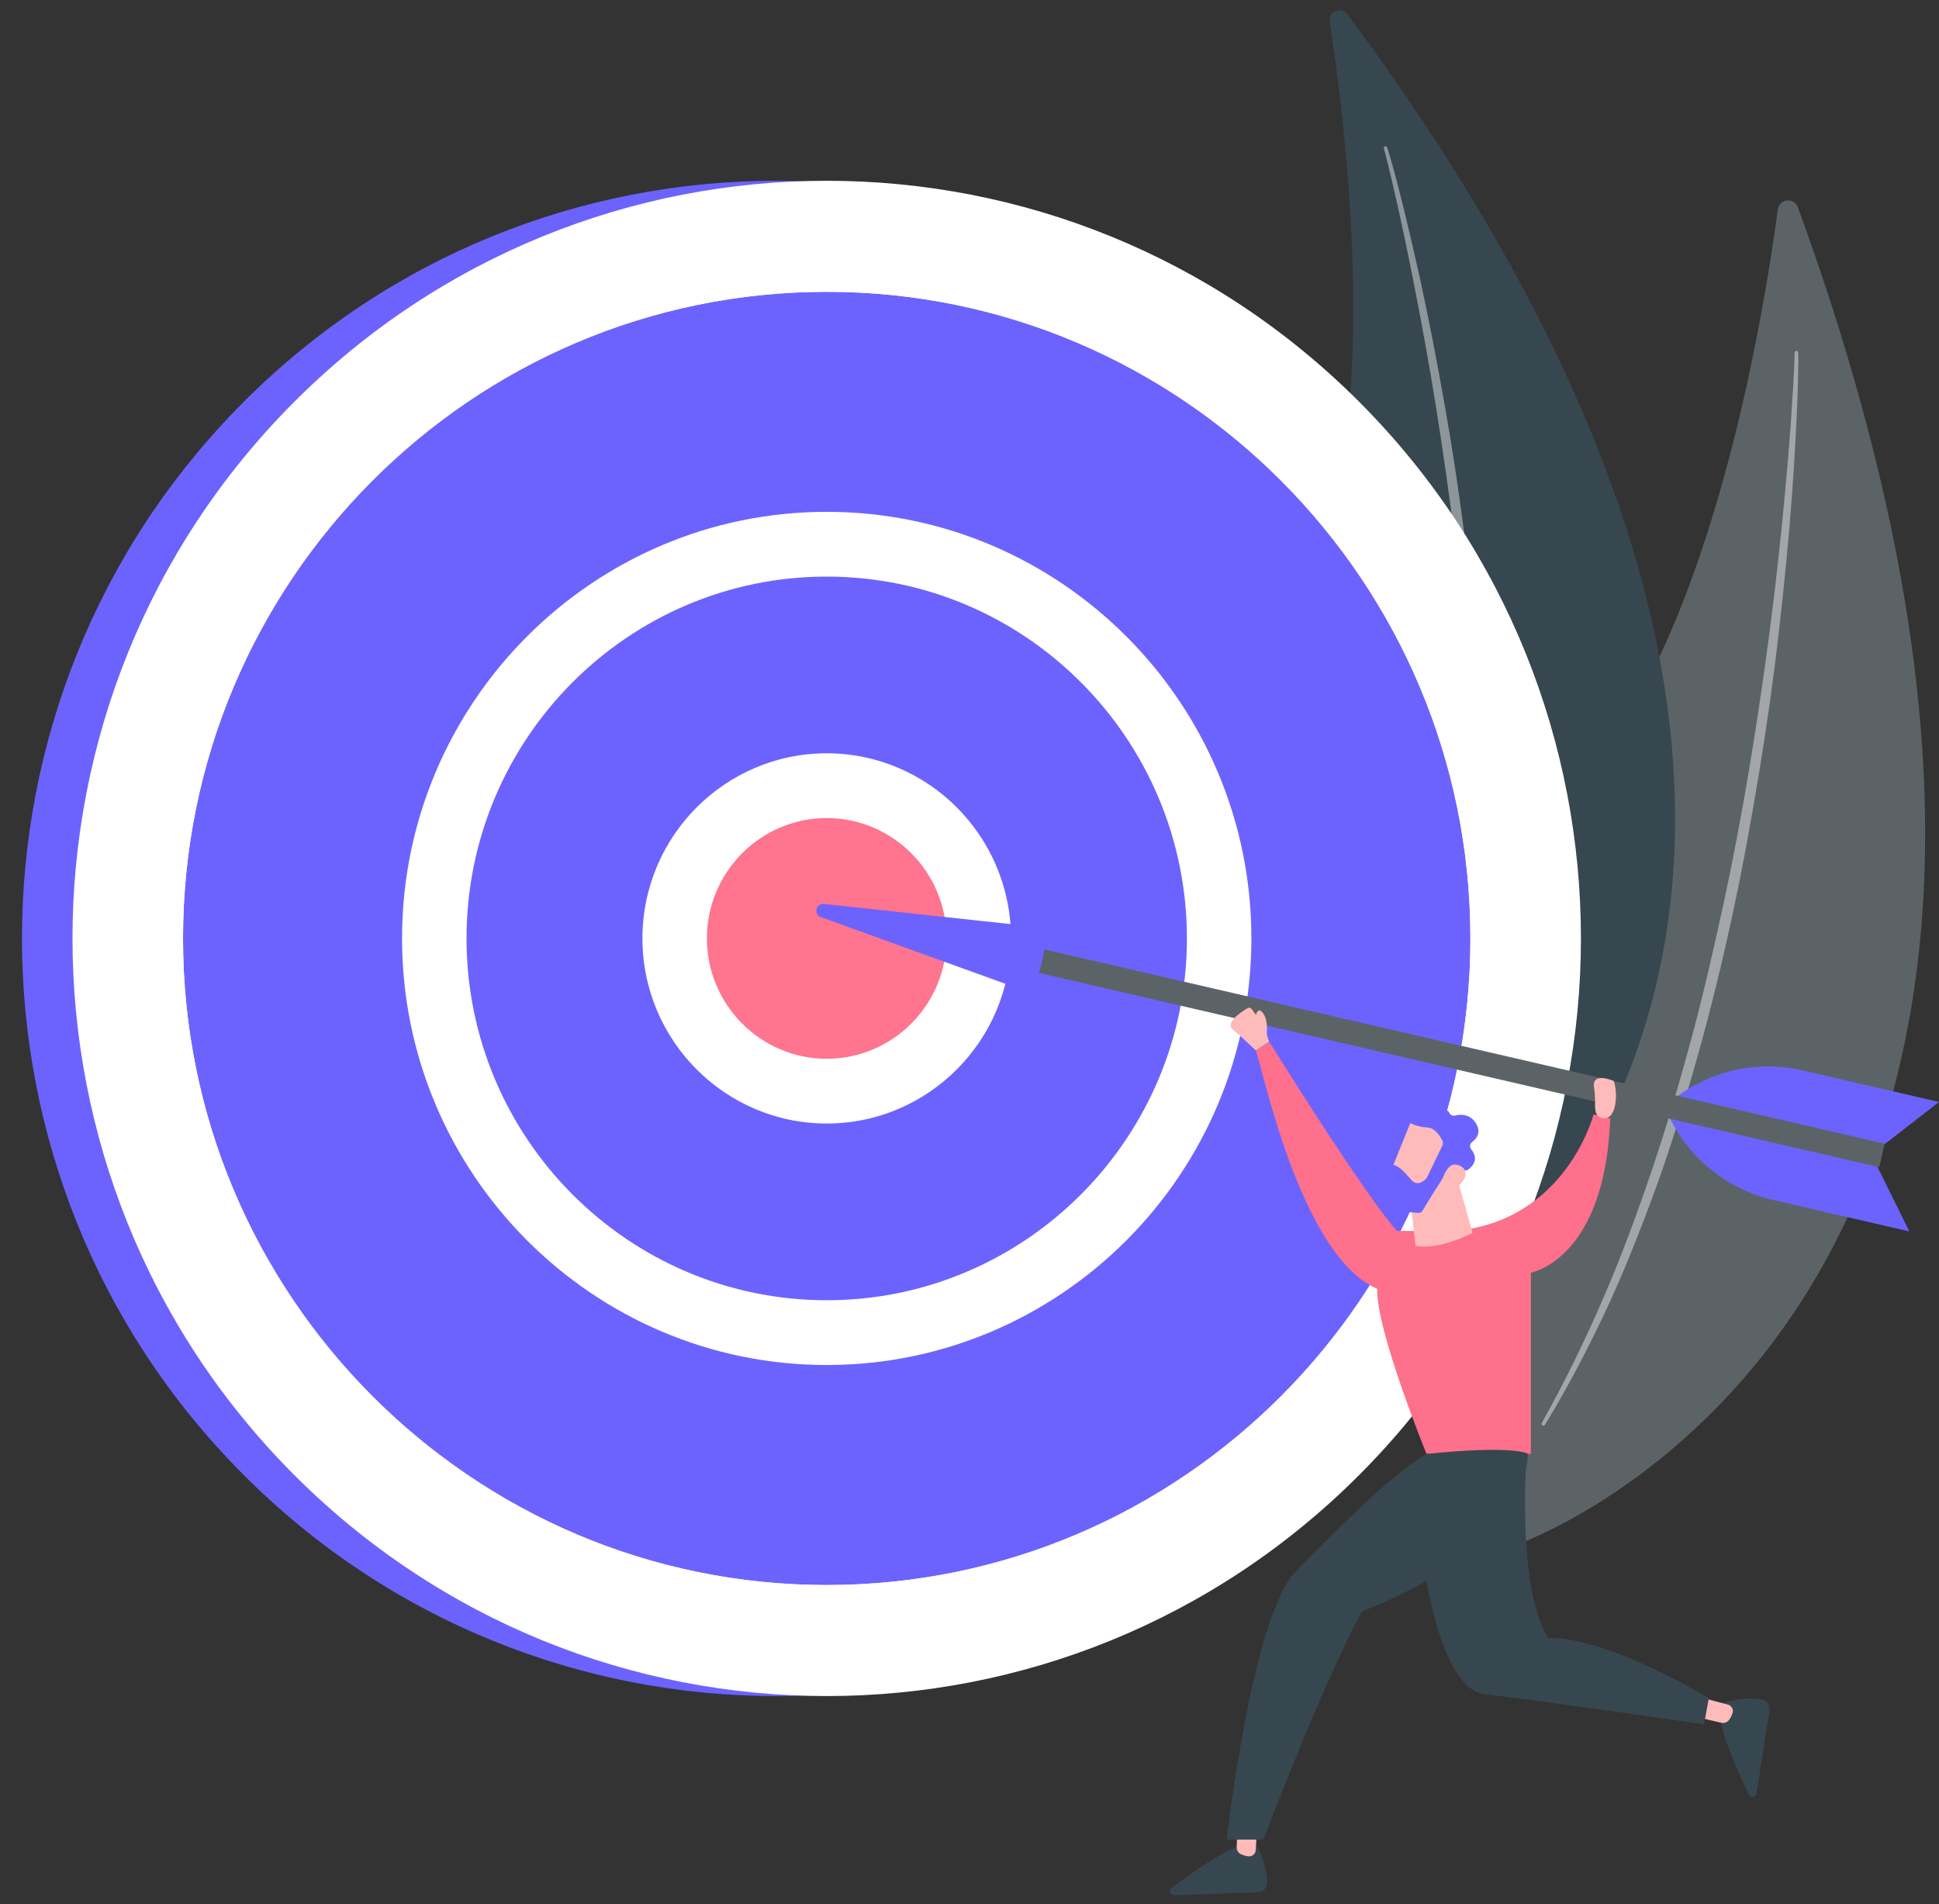 <svg width="167" height="164" viewBox="0 0 167 164" fill="none" xmlns="http://www.w3.org/2000/svg">
<rect x="0" y="0" width="167" height="164" fill="#333333" stroke="none"/>
<g clip-path="url(#clip0_1_948)">
<path d="M154.846 17.854C154.526 16.978 153.247 17.116 153.122 18.04C151.92 26.982 148.037 50.328 138.915 63.711C124.064 85.501 116.764 118.517 130.271 133.184C130.271 133.184 189.701 113.318 154.846 17.854Z" fill="#5C6367"/>
<path opacity="0.43" d="M154.869 30.367C154.887 30.652 154.878 30.887 154.881 31.142L154.873 31.891L154.838 33.387C154.809 34.385 154.764 35.382 154.719 36.378C154.622 38.371 154.5 40.363 154.36 42.353C154.073 46.333 153.678 50.305 153.224 54.271C152.776 58.237 152.217 62.191 151.575 66.13C150.929 70.07 150.228 74.001 149.399 77.908C147.755 85.722 145.687 93.454 143.084 101.008C141.742 104.771 140.303 108.5 138.651 112.137C136.973 115.762 135.142 119.316 133.06 122.72C133.015 122.794 132.919 122.818 132.845 122.772C132.773 122.728 132.749 122.634 132.79 122.561L132.791 122.56C134.733 119.089 136.485 115.521 138.058 111.873C139.642 108.23 141.015 104.497 142.288 100.734C143.56 96.97 144.68 93.154 145.714 89.315C146.747 85.476 147.621 81.595 148.473 77.71C150.145 69.931 151.402 62.067 152.443 54.174C152.955 50.227 153.389 46.268 153.752 42.303C153.936 40.32 154.103 38.336 154.245 36.35L154.435 33.37L154.515 31.88L154.546 31.134C154.553 30.89 154.564 30.628 154.561 30.414V30.379C154.559 30.293 154.627 30.222 154.713 30.221C154.796 30.22 154.865 30.285 154.87 30.367H154.869Z" fill="white"/>
<path d="M116.053 1.233C115.521 0.517 114.386 0.994 114.523 1.876C115.848 10.405 118.627 32.879 113.896 47.652C106.194 71.705 108.466 103.983 124.835 113.731C124.835 113.731 173.94 79.226 116.053 1.233Z" fill="#37474F"/>
<path opacity="0.43" d="M119.474 12.701C119.568 12.958 119.624 13.176 119.695 13.408L119.891 14.098L120.266 15.48C120.51 16.403 120.739 17.329 120.969 18.255C121.422 20.11 121.851 21.969 122.264 23.833C123.082 27.562 123.799 31.312 124.46 35.073C125.126 38.833 125.687 42.612 126.169 46.401C126.646 50.19 127.072 53.988 127.372 57.798C127.987 65.414 128.189 73.073 127.852 80.714C127.644 84.532 127.336 88.347 126.808 92.135C126.252 95.918 125.538 99.68 124.552 103.372C124.53 103.454 124.446 103.502 124.365 103.48C124.285 103.459 124.238 103.378 124.255 103.299V103.296C125.092 99.582 125.729 95.829 126.181 92.053C126.645 88.278 126.888 84.478 127.034 80.679C127.177 76.878 127.168 73.073 127.074 69.269C126.978 65.465 126.726 61.667 126.452 57.871C125.873 50.28 124.89 42.723 123.703 35.2C123.101 31.44 122.424 27.691 121.681 23.955C121.312 22.087 120.927 20.221 120.518 18.361L119.884 15.576L119.552 14.187L119.379 13.495C119.318 13.27 119.257 13.026 119.197 12.831L119.186 12.798C119.161 12.718 119.205 12.633 119.285 12.608C119.363 12.583 119.445 12.625 119.472 12.7L119.474 12.701Z" fill="white"/>
<path d="M112.784 126.971C138.152 101.486 138.152 60.168 112.784 34.684C87.416 9.199 46.287 9.199 20.919 34.684C-4.449 60.168 -4.449 101.486 20.919 126.971C46.287 152.455 87.416 152.455 112.784 126.971Z" fill="#6C63FF"/>
<path d="M117.136 126.971C142.503 101.486 142.503 60.168 117.136 34.684C91.768 9.199 50.638 9.199 25.27 34.684C-0.098 60.168 -0.098 101.486 25.27 126.971C50.638 152.455 91.768 152.455 117.136 126.971Z" fill="white"/>
<path d="M71.203 136.522C101.821 136.522 126.642 111.587 126.642 80.828C126.642 50.069 101.821 25.134 71.203 25.134C40.584 25.134 15.763 50.069 15.763 80.828C15.763 111.587 40.584 136.522 71.203 136.522Z" fill="#6C63FF"/>
<path d="M71.203 139.311C39.102 139.311 12.986 113.076 12.986 80.828C12.986 48.58 39.102 22.344 71.203 22.344C103.303 22.344 129.419 48.579 129.419 80.827C129.419 113.075 103.303 139.311 71.203 139.311V139.311ZM71.203 25.133C40.633 25.133 15.763 50.117 15.763 80.827C15.763 111.537 40.633 136.521 71.203 136.521C101.772 136.521 126.642 111.537 126.642 80.827C126.642 50.117 101.772 25.133 71.203 25.133Z" fill="white"/>
<path d="M95.102 104.836C108.301 91.576 108.301 70.078 95.102 56.818C81.903 43.559 60.503 43.559 47.304 56.818C34.105 70.078 34.105 91.576 47.304 104.836C60.503 118.095 81.903 118.095 95.102 104.836Z" fill="#6C63FF"/>
<path d="M71.203 117.571C51.035 117.571 34.627 101.087 34.627 80.827C34.627 60.566 51.035 44.084 71.203 44.084C91.37 44.084 107.778 60.566 107.778 80.827C107.778 101.087 91.37 117.571 71.203 117.571ZM71.203 49.663C54.097 49.663 40.181 63.643 40.181 80.827C40.181 98.01 54.097 111.991 71.203 111.991C88.308 111.991 102.225 98.01 102.225 80.827C102.225 63.643 88.308 49.663 71.203 49.663Z" fill="white"/>
<path d="M80.462 90.128C85.576 84.991 85.576 76.661 80.462 71.524C75.348 66.387 67.057 66.387 61.943 71.524C56.829 76.661 56.829 84.991 61.943 90.128C67.057 95.265 75.348 95.265 80.462 90.128Z" fill="#FF748E"/>
<path d="M71.202 96.771C62.451 96.771 55.331 89.618 55.331 80.826C55.331 72.034 62.451 64.882 71.202 64.882C79.954 64.882 87.074 72.034 87.074 80.826C87.074 89.618 79.954 96.771 71.202 96.771ZM71.202 70.461C65.513 70.461 60.884 75.111 60.884 80.826C60.884 86.542 65.513 91.192 71.202 91.192C76.892 91.192 81.52 86.542 81.52 80.826C81.52 75.111 76.892 70.461 71.202 70.461Z" fill="white"/>
<path d="M161.67 100.442L164.444 106.066L152.682 103.345C148.828 102.454 145.575 99.873 143.819 96.313L161.67 100.442Z" fill="#6C63FF"/>
<path d="M162.057 98.752L166.999 94.913L155.237 92.192C151.383 91.301 147.335 92.193 144.206 94.623L162.057 98.752Z" fill="#6C63FF"/>
<path d="M85.969 80.856L85.505 82.881L161.852 100.531L162.316 98.506L85.969 80.856Z" fill="#5C6367"/>
<path d="M89.52 79.863C90.676 80.13 89.421 85.608 88.264 85.341L70.701 78.991C70.052 78.756 70.275 77.784 70.96 77.857L89.52 79.863Z" fill="#6C63FF"/>
<path d="M108.156 158.885C108.156 158.885 109.093 160.243 109.14 162.15C109.151 162.599 108.79 162.97 108.343 162.985L101.126 163.238C100.788 163.25 100.636 162.819 100.906 162.614C102.238 161.602 104.86 159.709 106.777 158.933L108.156 158.885L108.156 158.885Z" fill="#37474F"/>
<path d="M108.335 156.57L108.15 159.357C108.13 159.669 107.863 159.914 107.553 159.888C107.364 159.872 107.138 159.823 106.888 159.71C106.65 159.603 106.503 159.357 106.513 159.095L106.638 155.732L108.336 156.571L108.335 156.57Z" fill="#FEBBBA"/>
<path d="M148.361 146.724C148.361 146.724 149.866 146.057 151.739 146.373C152.18 146.447 152.474 146.874 152.404 147.318L151.282 154.484C151.23 154.819 150.779 154.888 150.63 154.583C149.894 153.077 148.541 150.132 148.147 148.094L148.361 146.724V146.724Z" fill="#37474F"/>
<path d="M146.133 146.108L148.822 146.819C149.122 146.899 149.311 147.209 149.227 147.51C149.175 147.693 149.085 147.907 148.927 148.132C148.777 148.346 148.508 148.444 148.255 148.385L144.992 147.623L146.133 146.108H146.133Z" fill="#FEBBBA"/>
<path d="M109.309 89.722C109.309 89.722 109.067 89.16 109.107 88.828C109.146 88.496 109.155 87.459 108.536 87.021C108.536 87.021 108.2 87.038 108.194 87.416C107.799 86.99 107.779 86.623 107.371 86.884C106.964 87.145 105.431 88.079 106.196 88.696C106.962 89.312 108.166 90.485 108.166 90.485L109.309 89.722H109.309Z" fill="#FEBBBA"/>
<path d="M122.597 134.56C122.597 134.56 123.963 145.51 127.874 145.928C131.785 146.346 146.763 148.519 146.763 148.519L147.179 146.262C147.179 146.262 138.525 140.996 133.366 141.079C130.787 137.234 131.416 126.609 131.416 126.609L122.598 134.559L122.597 134.56Z" fill="#37474F"/>
<path d="M138.686 96.327C138.226 108.536 131.85 109.614 131.85 109.614V125.229H122.862C122.862 125.229 118.503 114.566 118.616 111.002C112.133 108.248 108.851 92.501 108.166 90.485C108.485 90.241 108.657 90.25 109.309 89.722C118.146 103.85 120.301 106.021 120.301 106.021H125.294C134.888 105.155 137.248 95.994 137.248 95.994L138.686 96.326V96.327Z" fill="#FE708B"/>
<path d="M131.57 125.197C131.57 125.197 132.284 132.848 117.282 138.811C113.62 145.666 108.818 158.445 108.818 158.445H105.656C105.656 158.445 107.819 139.146 111.647 135.301C115.475 131.455 119.651 127.128 122.861 125.233C130.287 124.453 131.57 125.197 131.57 125.197Z" fill="#37474F"/>
<path d="M125.174 100.33L126.828 106.185C126.828 106.185 124.001 107.711 121.91 107.299L121.336 102.138L125.174 100.33V100.33Z" fill="#FEBBBA"/>
<path d="M121.745 96.079C121.685 96.148 119.434 101.77 119.434 101.77L122.657 102.993L125.578 97.983C125.578 97.983 122.761 94.933 121.745 96.08V96.079Z" fill="#FEBBBA"/>
<path d="M124.239 98.641L122.907 101.4C122.89 101.435 122.868 101.467 122.843 101.497C122.684 101.677 122.092 102.256 121.539 101.612C121.037 101.027 120.571 100.5 120.101 100.361C119.89 100.298 119.667 100.407 119.585 100.612C119.38 101.123 118.941 102.282 118.712 103.349C118.666 103.565 118.794 103.78 119.005 103.845C119.639 104.042 120.988 104.42 122.144 104.469C122.301 104.475 122.448 104.397 122.529 104.262C122.923 103.604 124.128 101.608 124.549 101.104C124.944 100.631 125.772 100.74 126.116 100.81C126.229 100.833 126.345 100.809 126.439 100.743C126.773 100.509 127.429 99.891 126.706 98.98C126.555 98.79 126.591 98.514 126.785 98.368C127.172 98.077 127.611 97.534 127.11 96.742C126.601 95.936 125.806 95.965 125.307 96.087C125.106 96.136 124.904 96.029 124.819 95.84C124.77 95.731 124.674 95.643 124.491 95.638C124.245 95.632 124.062 95.403 124.094 95.158C124.156 94.686 124.054 94.069 123.266 93.721C121.868 93.103 120.806 94.408 120.599 95.447C120.391 96.487 121.946 97.07 122.894 97.106C123.615 97.132 124.066 97.904 124.241 98.273C124.296 98.39 124.294 98.525 124.238 98.641H124.239Z" fill="#6C63FF"/>
<path d="M124.054 102.104C124.054 102.104 124.493 100.308 125.257 100.304C126.022 100.301 126.687 101.007 125.821 101.944C124.745 103.111 124.054 102.104 124.054 102.104Z" fill="#FEBBBA"/>
<path d="M138.987 93.106C138.987 93.106 137.046 92.242 137.295 93.691C137.545 95.141 137.024 96.2 138.13 96.311C139.237 96.422 139.363 94.108 138.987 93.106Z" fill="#FEBBBA"/>
</g>
<defs>
<clipPath id="clip0_1_948">
<rect width="167" height="163.888" fill="white"/>
</clipPath>
</defs>
</svg>
